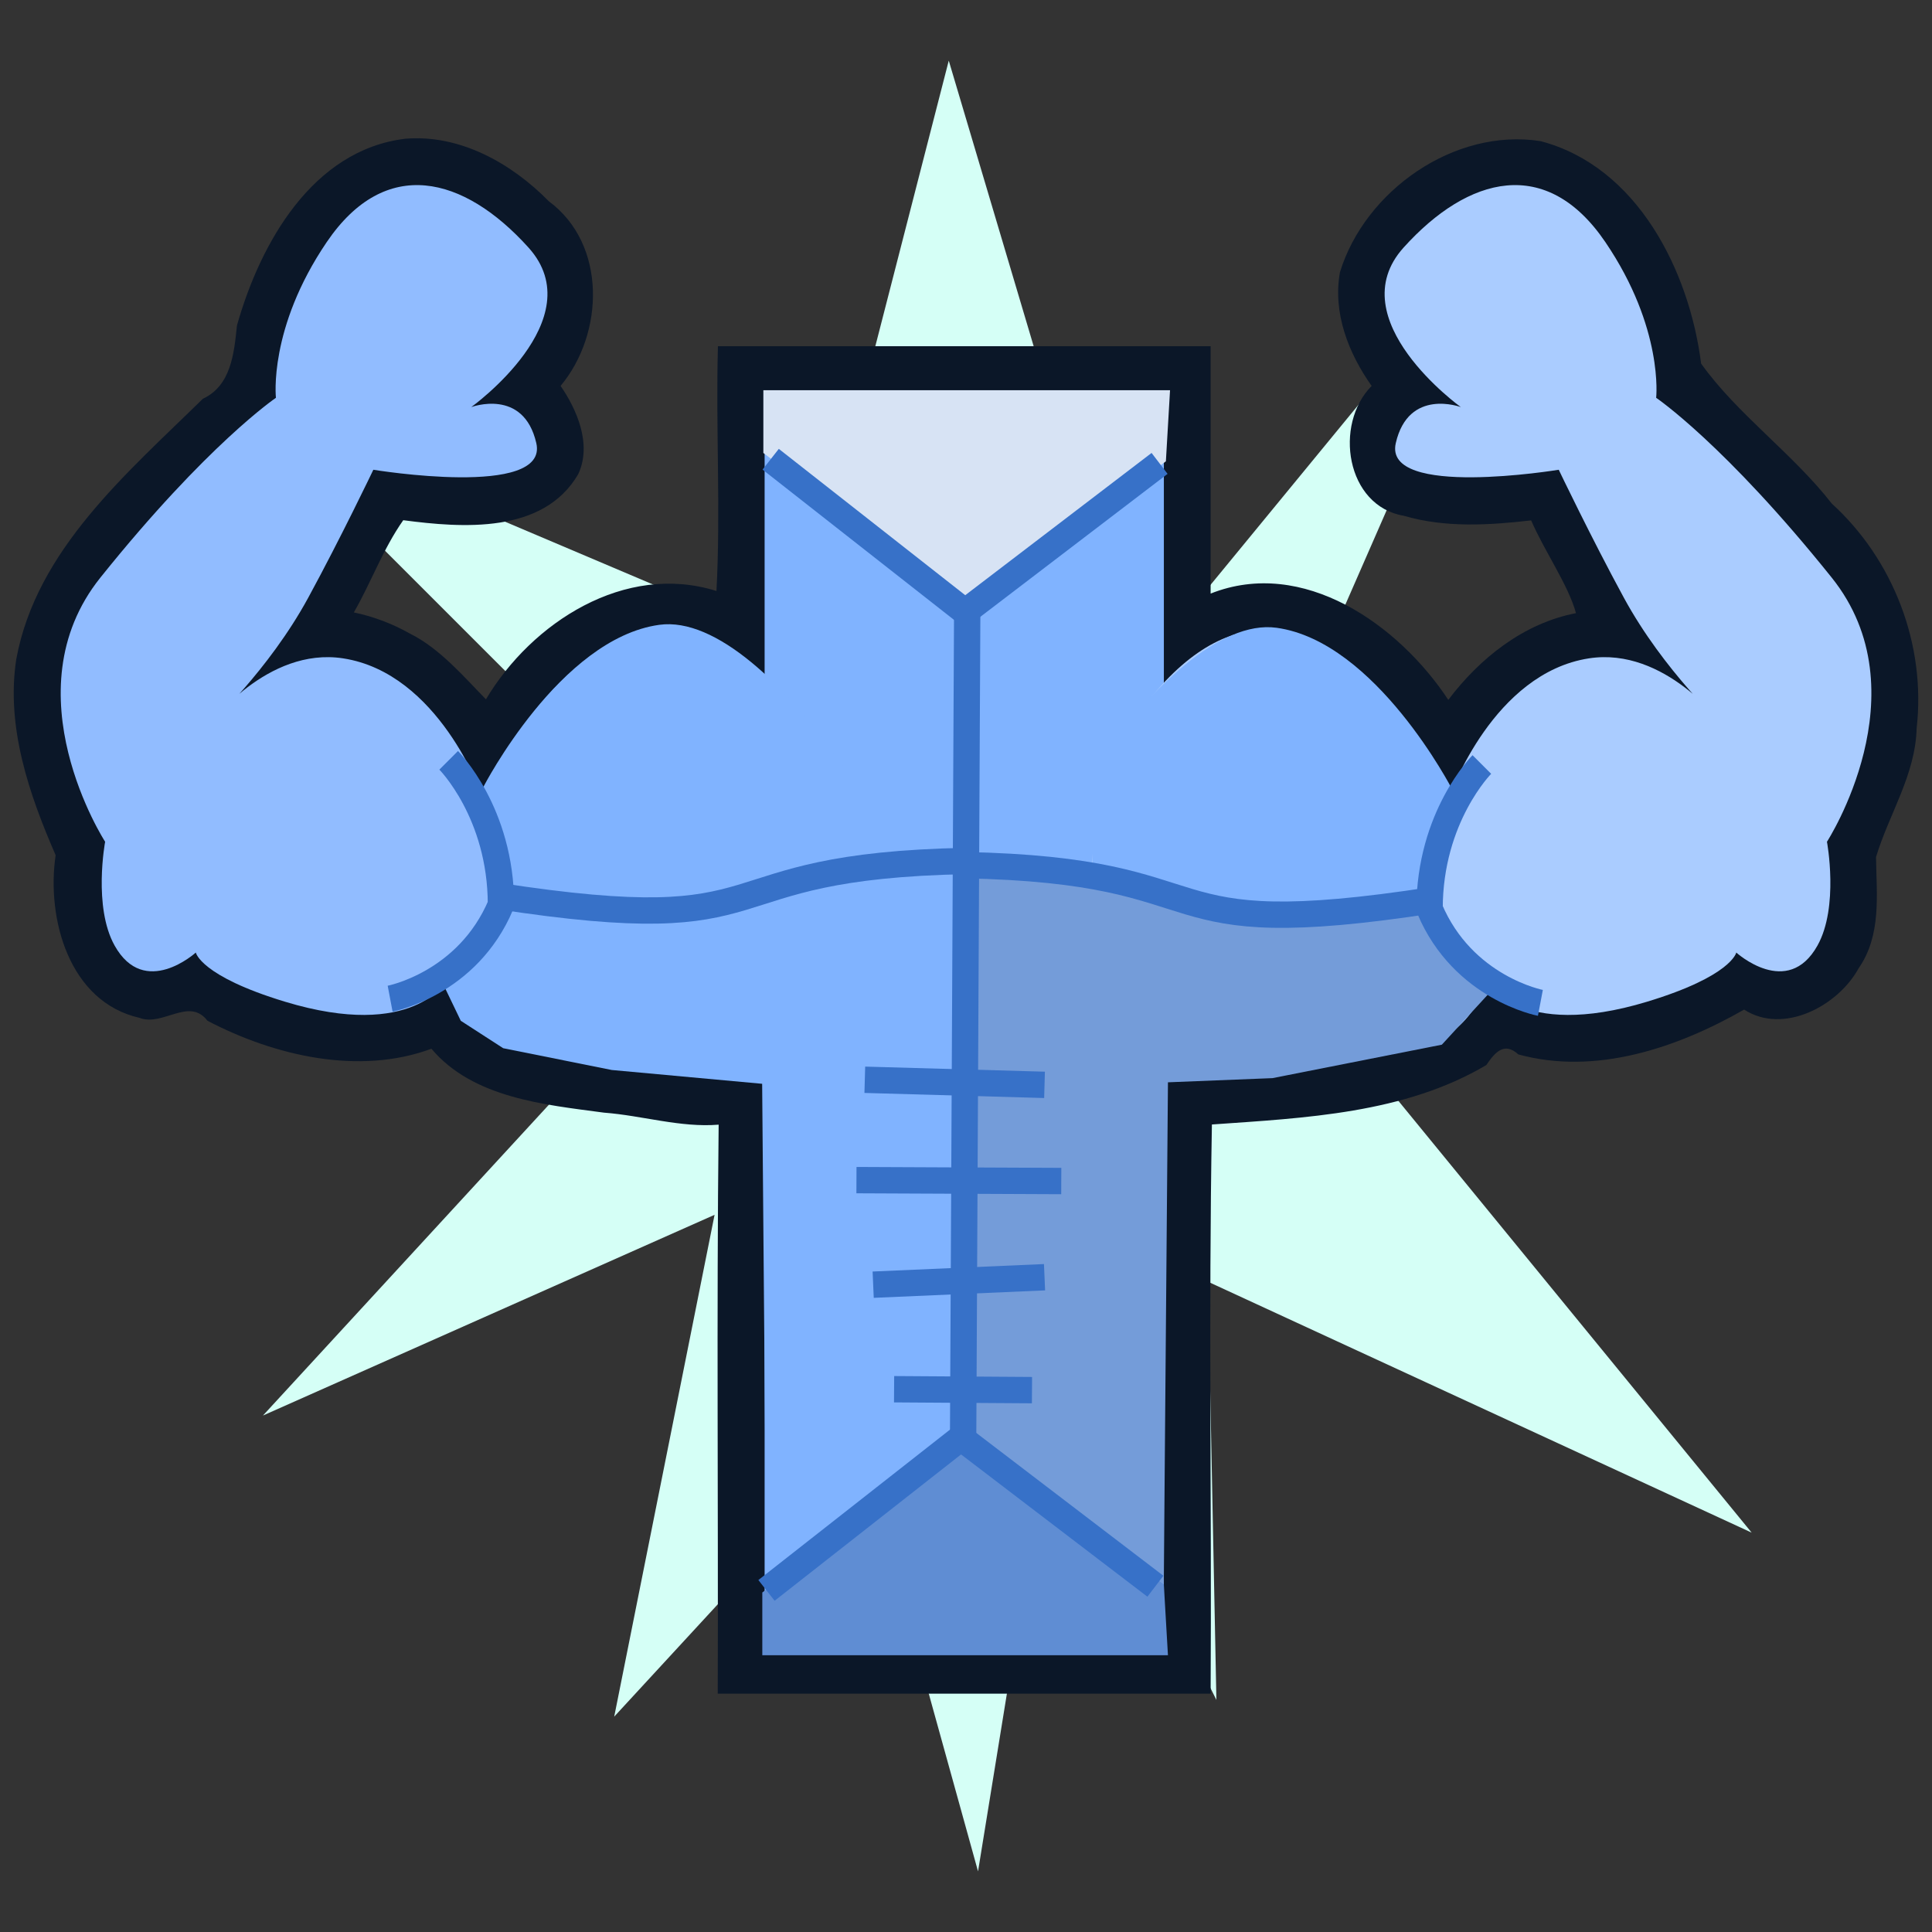 <?xml version="1.0" encoding="UTF-8" standalone="no"?>
<!-- Created with Inkscape (http://www.inkscape.org/) -->

<svg
   xmlns:dc="http://purl.org/dc/elements/1.1/"
   xmlns:cc="http://creativecommons.org/ns#"
   xmlns:rdf="http://www.w3.org/1999/02/22-rdf-syntax-ns#"
   xmlns:svg="http://www.w3.org/2000/svg"
   xmlns="http://www.w3.org/2000/svg"
   xmlns:sodipodi="http://sodipodi.sourceforge.net/DTD/sodipodi-0.dtd"
   xmlns:inkscape="http://www.inkscape.org/namespaces/inkscape"
   width="330"
   height="330"
   id="svg2"
   version="1.1"
   inkscape:version="0.48.5 r10040"
   sodipodi:docname="swolymantle.svg"
   inkscape:export-filename="C:\Users\Stuart\Downloads\swolymantle.png"
   inkscape:export-xdpi="90"
   inkscape:export-ydpi="90">
  <rect width="100%" height="100%" fill="#333333" stroke="none"/>
  <defs
     id="defs4" />
  <sodipodi:namedview
     id="base"
     pagecolor="#ffffff"
     bordercolor="#666666"
     borderopacity="1.0"
     inkscape:pageopacity="0.0"
     inkscape:pageshadow="2"
     inkscape:zoom="0.98994949"
     inkscape:cx="211.28224"
     inkscape:cy="134.38861"
     inkscape:document-units="px"
     inkscape:current-layer="layer5"
     showgrid="false"
     fit-margin-top="0"
     fit-margin-left="0"
     fit-margin-right="0"
     fit-margin-bottom="0"
     inkscape:window-width="1012"
     inkscape:window-height="682"
     inkscape:window-x="182"
     inkscape:window-y="182"
     inkscape:window-maximized="0" />
  <g
     inkscape:label="Layer 1"
     inkscape:groupmode="layer"
     id="layer1"
     transform="translate(-199.28,-77.852)" />
  <g
     inkscape:groupmode="layer"
     id="layer2"
     inkscape:label="glintz"
     transform="translate(-199.28,-77.852)">
    <path
       style="fill:#d5fff6;stroke:none"
       d="m 335.621,188.21 25.714,-100 31.429,105.714 65.714,-80 -40,91.429 82.857,-22.857 -80,62.857 77.143,94.286 -92.857,-42.857 1.429,71.429 -27.143,-54.286 -13.571,83.571 -20,-72.143 -42.143,45.714 17.143,-85.714 -77.143,34.286 65.714,-71.429 -68.571,-14.286 65.714,-20 -65.714,-65.714 z"
       id="path2986"
       inkscape:connector-curvature="0"
       sodipodi:nodetypes="ccccccccccccccccccccc" />
  </g>
  <g
     inkscape:label="mantle copy"
     id="g3807"
     inkscape:groupmode="layer"
     transform="translate(-199.28,-77.852)">
    <path
       style="fill:#0b1728;stroke:none"
       d="m 268.502,101.549 c -15.849,1.915 -24.795,17.878 -28.75,31.906 -0.491,4.795 -1.019,10.277 -5.816,12.505 -12.931,12.703 -28.428,25.763 -31.872,44.464 -1.796,11.587 2.21,23.144 6.719,33.5 -1.601,10.847 2.308,25.057 14.312,27.781 3.989,1.55 8.474,-3.613 11.625,0.5 11.52,6.032 25.929,9.34 38.25,4.781 7.092,8.409 19.247,9.548 29.479,10.915 6.554,0.496 13.055,2.586 19.583,2.053 -0.366,32.31 -0.051,64.806 -0.156,97.188 28.062,0 56.125,0 84.188,0 0.194,-32.406 -0.364,-64.815 0.219,-97.219 15.9,-1.116 32.909,-1.869 46.875,-10.156 1.449,-2.128 3.034,-4.037 5.469,-1.812 13.237,3.623 27.133,-1.135 38.562,-7.656 6.723,4.343 16.056,-0.641 19.562,-7.062 3.96,-5.706 3.041,-12.663 2.969,-19 2.22,-7.354 6.729,-14.012 6.938,-22 1.622,-14.302 -3.997,-28.824 -14.5,-38.375 -6.721,-8.62 -16.086,-15.188 -22.312,-23.906 -2.023,-15.882 -10.903,-33.666 -27.438,-38 -14.717,-2.292 -29.977,8.47 -34.25,22.375 -1.262,6.938 1.444,13.842 5.406,19.438 -6.501,6.585 -4.399,20.541 5.531,22.188 7.004,2.062 14.51,1.611 21.719,0.781 2.27,5.276 6.35,11.033 7.656,15.844 -8.977,1.736 -16.434,7.702 -21.812,14.812 -8.459,-12.845 -24.807,-24.415 -40.594,-18.156 0,-14.083 0,-28.167 0,-42.25 -28.052,0 -56.104,0 -84.156,0 -0.381,13.936 0.481,27.885 -0.25,41.812 -15.617,-4.919 -31.542,5.356 -39.375,18.5 -3.495,-3.549 -7.829,-8.68 -12.969,-11.219 -2.99,-1.693 -6.237,-2.921 -9.594,-3.625 2.966,-5.145 4.978,-10.837 8.438,-15.75 10.128,1.333 23.905,2.361 29.875,-7.844 2.422,-5.118 -0.266,-11.141 -3,-15.094 7.476,-8.957 7.903,-24.209 -2,-31.531 -6.321,-6.445 -15.159,-11.476 -24.531,-10.688 z"
       id="rect3809"
       inkscape:connector-curvature="0" />
  </g>
  <g
     inkscape:groupmode="layer"
     id="layer3"
     inkscape:label="mantle"
     style="display:inline"
     transform="translate(-199.28,-77.852)">
    <rect
       style="fill:#80b3ff;stroke:none"
       id="rect2989"
       width="68.194"
       height="214.152"
       x="329.883"
       y="144.99" />
    <path
       style="fill:#91bcff;fill-opacity:1;stroke:none"
       d="m 341.757,211.105 c -30.978,-59.137 -60.235,2.365 -60.235,2.365 0,0 -7.318,-20.643 -23.624,-23.165 -13.025,-2.014 -22.843,11.337 -22.843,11.337 0,0 10.068,-9.187 16.874,-21.697 5.578,-10.254 11.121,-21.856 11.121,-21.856 0,0 30.012,4.949 27.835,-4.549 -2.177,-9.498 -11.108,-6.155 -11.108,-6.155 0,0 20.838,-14.978 9.775,-27.246 -11.063,-12.269 -24.438,-15.695 -34.454,-0.951 -10.015,14.745 -8.688,26.612 -8.688,26.612 0,0 -11.715,7.92 -29.983,30.709 -15.709,19.597 0.81,45.121 0.81,45.121 0,0 -2.085,11.113 1.626,17.741 5.111,9.128 13.863,1.183 13.863,1.183 0,0 0.774,4.013 15.237,8.398 21.993,6.667 27.536,-3.548 27.536,-3.548 0,0 1.721,9.462 12.908,11.827 11.187,2.365 42.165,8.279 49.909,2.365 7.745,-5.914 3.442,-48.492 3.442,-48.492 z"
       id="path2991"
       inkscape:connector-curvature="0"
       sodipodi:nodetypes="ccscscscsscscscscssc" />
    <path
       sodipodi:nodetypes="ccscscscsscscscscssc"
       inkscape:connector-curvature="0"
       id="path3787"
       d="m 386.818,211.105 c 30.978,-59.137 60.235,2.365 60.235,2.365 0,0 7.318,-20.643 23.624,-23.165 13.025,-2.014 22.843,11.337 22.843,11.337 0,0 -10.068,-9.187 -16.874,-21.697 -5.578,-10.254 -11.121,-21.856 -11.121,-21.856 0,0 -30.012,4.949 -27.835,-4.549 2.177,-9.498 11.108,-6.155 11.108,-6.155 0,0 -20.838,-14.978 -9.775,-27.246 11.063,-12.269 24.438,-15.695 34.454,-0.951 10.015,14.745 8.688,26.612 8.688,26.612 0,0 11.715,7.92 29.983,30.709 15.709,19.597 -0.81,45.121 -0.81,45.121 0,0 2.085,11.113 -1.626,17.741 -5.111,9.128 -13.863,1.183 -13.863,1.183 0,0 -0.774,4.013 -15.237,8.398 -21.993,6.667 -27.536,-3.548 -27.536,-3.548 0,0 -1.721,9.462 -12.908,11.827 -11.187,2.365 -42.165,8.279 -49.909,2.365 -7.745,-5.914 -3.442,-48.492 -3.442,-48.492 z"
       style="fill:#aaccff;stroke:none" />
  </g>
  <g
     inkscape:groupmode="layer"
     id="layer5"
     inkscape:label="flair-shapes"
     transform="translate(-199.28,-77.852)">
    <path
       style="fill:#5f8dd3;stroke:none"
       d="m 329.488,349.862 34.643,-26.429 33.936,25 0.707,12.143 -69.286,0 z"
       id="path3783"
       inkscape:connector-curvature="0" />
    <path
       inkscape:connector-curvature="0"
       id="path3785"
       d="m 329.667,155.219 34.732,26.429 34.023,-25 0.709,-12.143 -69.464,0 z"
       style="fill:#d7e3f4;stroke:none" />
    <path
       style="fill:#749cd9;fill-opacity:1;stroke:none"
       d="m 398.06,348.434 -33.571,-24.286 -0.714,-99.286 34.286,3.571 19.286,5.714 25,-2.857 6.429,12.143 4.821,4.107 -8.036,8.75 -28.929,5.714 -17.857,0.714 z"
       id="path3797"
       inkscape:connector-curvature="0"
       sodipodi:nodetypes="cccccccccccc" />
    <path
       inkscape:connector-curvature="0"
       id="path3803"
       d="m 330.177,347.929 33.571,-24.286 0.714,-99.286 -34.286,3.571 -19.286,5.714 -25,-2.857 -6.429,12.143 -4.203,3.611 2.727,5.671 7.245,4.684 18.545,3.722 25.686,2.356 z"
       style="fill:#80b3ff;fill-opacity:1;stroke:none"
       sodipodi:nodetypes="ccccccccccccc" />
    <path
       style="fill:#80b3ff;fill-opacity:1;stroke:none;display:inline"
       d="m 385.917,209.148 c 9.622,-13.707 21.755,-25.399 31.409,-24.067 16.986,2.344 30.019,27.638 30.019,27.638 l -3.571,17.857 -27.143,4.286 -30.714,-7.143 z"
       id="path3801"
       inkscape:connector-curvature="0"
       sodipodi:nodetypes="csccccc" />
    <path
       sodipodi:nodetypes="csccccc"
       inkscape:connector-curvature="0"
       id="path3805"
       d="m 343.3,208.643 c -9.622,-13.707 -21.755,-25.399 -31.409,-24.067 -16.986,2.344 -30.019,27.638 -30.019,27.638 l 3.571,17.857 27.143,4.286 30.714,-7.143 z"
       style="fill:#80b3ff;fill-opacity:1;stroke:none;display:inline" />
  </g>
  <g
     inkscape:groupmode="layer"
     id="layer4"
     inkscape:label="flair-lines"
     transform="translate(-199.28,-77.852)">
    <path
       style="fill:none;stroke:#3771c8;stroke-width:4.5;stroke-linecap:butt;stroke-linejoin:miter;stroke-miterlimit:4;stroke-opacity:1;stroke-dasharray:none"
       d="m 330.917,156.291 33.214,26.071 33.214,-25.357"
       id="path2994"
       inkscape:connector-curvature="0"
       sodipodi:nodetypes="ccc" />
    <path
       style="fill:none;stroke:#3771c8;stroke-width:4.5;stroke-linecap:butt;stroke-linejoin:miter;stroke-miterlimit:4;stroke-opacity:1;stroke-dasharray:none"
       d="m 364.488,182.005 -0.714,144.286"
       id="path3766"
       inkscape:connector-curvature="0"
       sodipodi:nodetypes="cc" />
    <path
       sodipodi:nodetypes="ccc"
       inkscape:connector-curvature="0"
       id="path3768"
       d="m 330.203,349.505 33.214,-26.071 33.214,25.357"
       style="fill:none;stroke:#3771c8;stroke-width:4.5;stroke-linecap:butt;stroke-linejoin:miter;stroke-miterlimit:4;stroke-opacity:1;stroke-dasharray:none" />
    <path
       sodipodi:nodetypes="cc"
       inkscape:connector-curvature="0"
       id="path3770"
       d="m 377.694,263.154 -30.698,-0.869"
       style="fill:none;stroke:#3771c8;stroke-width:4.5;stroke-linecap:butt;stroke-linejoin:miter;stroke-miterlimit:4;stroke-opacity:1;stroke-dasharray:none" />
    <path
       style="fill:none;stroke:#3771c8;stroke-width:4.5;stroke-linecap:butt;stroke-linejoin:miter;stroke-miterlimit:4;stroke-opacity:1;stroke-dasharray:none"
       d="m 380.552,279.582 -34.983,-0.155"
       id="path3772"
       inkscape:connector-curvature="0"
       sodipodi:nodetypes="cc" />
    <path
       sodipodi:nodetypes="cc"
       inkscape:connector-curvature="0"
       id="path3774"
       d="m 377.694,296.011 -29.269,1.274"
       style="fill:none;stroke:#3771c8;stroke-width:4.5;stroke-linecap:butt;stroke-linejoin:miter;stroke-miterlimit:4;stroke-opacity:1;stroke-dasharray:none" />
    <path
       style="fill:none;stroke:#3771c8;stroke-width:4.5;stroke-linecap:butt;stroke-linejoin:miter;stroke-miterlimit:4;stroke-opacity:1;stroke-dasharray:none"
       d="M 375.552,315.297 351.997,315.142"
       id="path3776"
       inkscape:connector-curvature="0"
       sodipodi:nodetypes="cc" />
    <path
       style="fill:none;stroke:#3771c8;stroke-width:4.5;stroke-linecap:butt;stroke-linejoin:miter;stroke-miterlimit:4;stroke-opacity:1;stroke-dasharray:none"
       d="m 364.534,224.909 c -46.386,0.856 -29.68,13.805 -80.394,5.948"
       id="path3778"
       inkscape:connector-curvature="0"
       sodipodi:nodetypes="cc" />
    <path
       sodipodi:nodetypes="ccc"
       inkscape:connector-curvature="0"
       id="path3780"
       d="m 265.917,248.434 c 0,0 13.214,-2.5 18.929,-16.071 0,-15.714 -8.929,-24.643 -8.929,-24.643"
       style="fill:none;stroke:#3771c8;stroke-width:4.5;stroke-linecap:butt;stroke-linejoin:miter;stroke-miterlimit:4;stroke-opacity:1;stroke-dasharray:none" />
    <path
       sodipodi:nodetypes="cc"
       inkscape:connector-curvature="0"
       id="path3793"
       d="m 363.774,225.623 c 46.386,0.856 29.68,13.805 80.394,5.948"
       style="fill:none;stroke:#3771c8;stroke-width:4.5;stroke-linecap:butt;stroke-linejoin:miter;stroke-miterlimit:4;stroke-opacity:1;stroke-dasharray:none" />
    <path
       style="fill:none;stroke:#3771c8;stroke-width:4.5;stroke-linecap:butt;stroke-linejoin:miter;stroke-miterlimit:4;stroke-opacity:1;stroke-dasharray:none"
       d="m 462.391,249.148 c 0,0 -13.214,-2.5 -18.929,-16.071 0,-15.714 8.929,-24.643 8.929,-24.643"
       id="path3795"
       inkscape:connector-curvature="0"
       sodipodi:nodetypes="ccc" />
  </g>
</svg>
